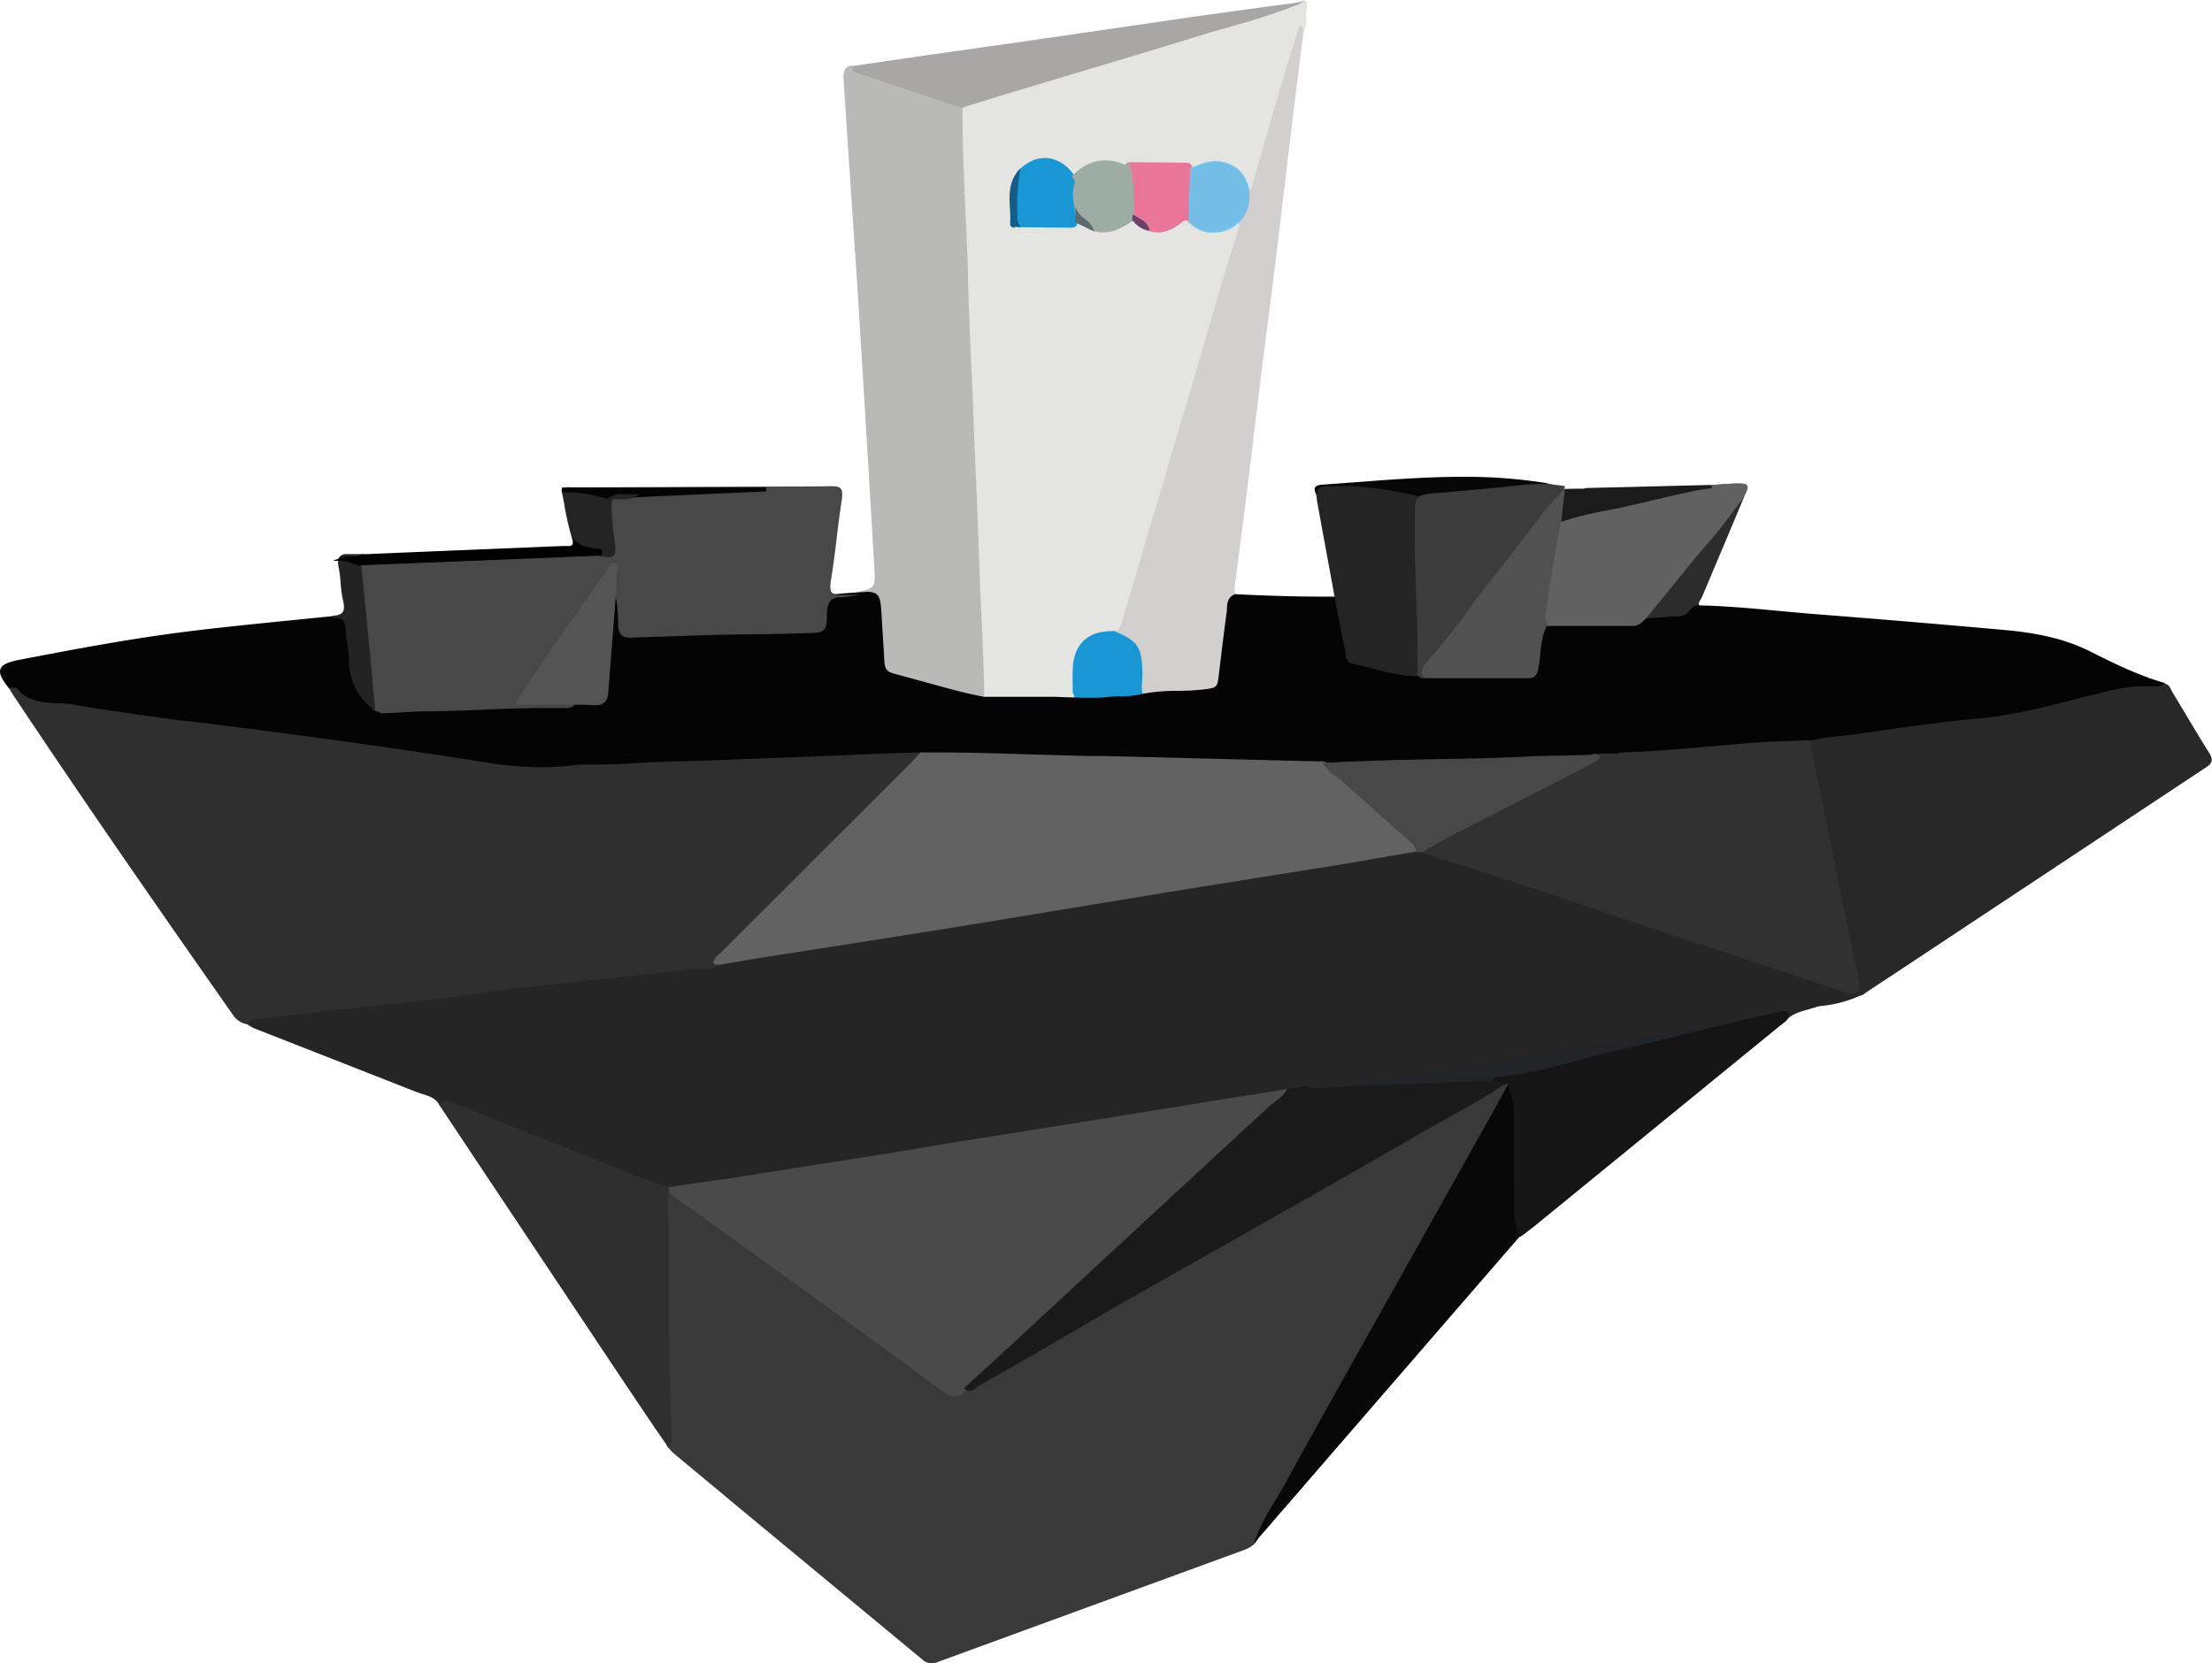 <svg xmlns="http://www.w3.org/2000/svg" width="926.7" height="697" viewBox="0 0 926.7 697"><defs><style>.cls-1{fill:#e4e4e1;}.cls-2{fill:#b9b9b7;}.cls-3{fill:#d1d0ce;}.cls-4{fill:#a8a7a6;}.cls-5{fill:#212428;}.cls-6{fill:#1897d4;}.cls-7{fill:#3f444a;}.cls-8{fill:#e97598;}.cls-9{fill:#9dada4;}.cls-10{fill:#71c5f0;}.cls-11{fill:#74bde7;}.cls-12{fill:#155c89;}.cls-13{fill:#5b6a6d;}.cls-14{fill:#68406a;}.cls-15{fill:#2c2c2c;}.cls-16{fill:#1b1b1b;}.cls-17{fill:#070707;}.cls-18{fill:#252525;}.cls-19{fill:#393939;}.cls-20{fill:#040404;}.cls-21{fill:#2f2f2f;}.cls-22{fill:#282828;}.cls-23{fill:#484848;}.cls-24{fill:#151515;}.cls-25{fill:#080808;}.cls-26{fill:#616161;}.cls-27{fill:#242424;}.cls-28{fill:#3c3c3c;}.cls-29{fill:#232323;}.cls-30{fill:#626262;}.cls-31{fill:#4a4a4a;}.cls-32{fill:#313131;}.cls-33{fill:#1a1a1a;}.cls-34{fill:#515151;}.cls-35{fill:#545454;}</style></defs><title>Join_1</title><g id="Layer_2" data-name="Layer 2"><g id="Layer_1-2" data-name="Layer 1"><path class="cls-1" d="M421.3,294.5c-3.5,0-6.7-.1-9.6-.3h-.3c-1.8-1.9-1.8-4.1-1.8-6.3V287c0-13.7-.7-27.7-1.3-41.2-.3-7.7-.7-15.7-1-23.6-.5-16.2-1.2-32.8-1.9-48.7q-.5-12.2-1-24.5t-1-25.5c-.7-16.8-1.4-34.2-2-51.2-.1-2.3-.2-4.6-.3-6.8-.4-6.4-.7-13,0-19.6h0c1-3,3.7-3.8,6.1-4.5l49.7-15c24.3-7.4,49.4-15,74.1-22.2,1.7-.5,3.5-.8,5.2-1.2a46.1,46.1,0,0,0,6.4-1.6h.1A8.9,8.9,0,0,1,546,0a1.5,1.5,0,0,1,1.2.5c.5.7.5,1.9.1,3.8a10.3,10.3,0,0,0-.1,3.2c.1,1.8.3,3.7-1.1,5.5a167.8,167.8,0,0,0-4.9,16.1c-1,3.6-2,7.3-3.1,10.9-4.1,12.8-7.9,26-11.2,37.3l-.2.9c-.3,1.3-.6,3.1-2.4,3.1a4.4,4.4,0,0,1-2.2-.8H522c-2.4-5.1-5-9.5-10.9-10.2h-1.8a17.7,17.7,0,0,0-5.2.8l-1,.3a10.2,10.2,0,0,1-3.3.7,5,5,0,0,1-1.8-.3,15.3,15.3,0,0,0-6.1-1h-5.4l-5.4-.3-5.3-.3h-2.5l-1.3.3h-.5a25,25,0,0,0-7-1,23,23,0,0,0-14.2,5.2H450a4.3,4.3,0,0,1-3-1.6l-.3-.2c-3.2-3-6.3-4.5-9.2-4.5s-6.6,1.8-9.9,5.5-2.3,8.5-2,13.1c.1,1.5.2,3.2.2,4.7s.4.8,1.8.8h12.1a42.9,42.9,0,0,0,10-1l1.6-.3a8.5,8.5,0,0,1,4.2,1.5,11.6,11.6,0,0,0,2.5,1.2,13.2,13.2,0,0,0,4.3.8,13.9,13.9,0,0,0,6.7-1.9l1.1-.6a10.4,10.4,0,0,1,4-1.7h.2a11.1,11.1,0,0,1,3.6,1.8,9.8,9.8,0,0,0,3.4,1.7,12.5,12.5,0,0,0,3.4.5,14.3,14.3,0,0,0,7.8-2.6,8,8,0,0,1,4.2-1.7,4.5,4.5,0,0,1,2.7.9,12.7,12.7,0,0,0,8.4,3.4,15.4,15.4,0,0,0,7.4-2.1h.2a6.2,6.2,0,0,1,3-1h1.1c2.6,2,1.8,4.4,1.1,6.4l-.3.9-4.9,16.5c-3.2,10.6-6.4,21.5-9.6,32.2-4.8,16.5-9.8,33.2-14.7,49.4-6.3,20.9-12.8,42.5-18.9,63.9-.7,2.6-1.9,5-5.3,5.3-10.7.6-15,5-15.3,15.8,0,.6,0,1.2,0,1.8s.2,4.2-1.2,6.1a6.9,6.9,0,0,0,0,.9c0,1.1,0,2.9-2.5,2.9h-4.1l-11.2.2Z"/><path class="cls-1" d="M449.9,290.1c-.3,1.5.5,3.5-2.2,3.5-12-.3-23.9,1-35.9.1-1.8-1.9-1.6-4.3-1.6-6.6-.1-21.6-1.6-43.2-2.2-64.8-.8-24.4-1.9-48.8-2.9-73.2s-2.1-51.1-3-76.7c-.3-8.8-1.3-17.6-.3-26.4.9-2.8,3.3-3.5,5.7-4.2,41.3-12.3,82.4-25.2,123.8-37.2,3.8-1.1,7.8-1.4,11.6-2.7s5.4-2.8,4.1,2.5c-.7,2.8,1,5.9-1.1,8.5-3.4,8.8-5.2,18.1-8.1,27.1-3.9,12.4-7.6,24.9-11.2,37.3-.5,1.7-.4,5.1-4,2.9-2.4-5-4.9-9.7-11.3-10.5a17.2,17.2,0,0,0-7.3.8c-1.9.6-3.7,1.5-5.7.8s-6.8-1.1-10.3-.9-9.5-.8-14.3-.5a3.9,3.9,0,0,1-1.9.3c-7.9-2.3-15.1-.8-21.6,4.2-1.3,0-2-.9-2.9-1.7-6.9-6.5-13.4-6.1-19.9,1.1-3.7,5.7-1.8,12.1-1.9,18.2,0,1.2,1.3,1.3,2.3,1.4,7.4-.2,14.9.9,22.2-.8,3.2-1.1,5.3,1.6,8,2.3a13.6,13.6,0,0,0,11.5-1.1c1.6-.9,3.1-2,4.9-2.2s4.4,3,7,3.6c4.2,1.2,8.1.2,11.7-2.2,2-1.3,4-2.4,6.3-.7,5.1,4.4,10.6,4.5,16.3,1.3,1.1-.6,2.3-1.3,3.7-1,2.7,2,1.3,4.5.6,6.8-4.8,16.2-9.7,32.5-14.5,48.7-11.1,37.8-22.7,75.4-33.6,113.3-.7,2.6-1.8,4.7-4.8,4.9-11,.6-15.5,5.3-15.8,16.3C451,284.9,451.7,287.7,449.9,290.1Z"/><path class="cls-2" d="M411.7,294.1c-8.9-1.8-17.7-4.3-26.3-6.6l-14.1-3.8c-2.7-.7-2.8-2.5-2.9-4.4s-.4-6-.6-8.8c-.4-5.4-.8-11-.9-16.6-.1-3.6-.9-4.9-3.3-4.9l-1.8.2h-3.1l-3.3-.2,3.3-.8c8.1-1.9,8.1-1.9,7.6-10.3-1.3-22.4-2.7-45.2-4-67.2l-1.3-21.2c-.9-14-1.7-28.5-2.7-42.7s-1.7-25.8-2.6-38.7q-1.1-16.6-2.2-33.3v-.7c-.2-2.1-.3-4.2.9-5.5a3.9,3.9,0,0,1,3-1.1H359c3.3,2.4,7.3,3.6,11.2,4.7l2.3.7c5.2,1.5,10.3,3.4,15.3,5.2l11.9,4.1a5.4,5.4,0,0,1,3.5,2.4h.1c-.2,14.2.5,28.6,1.1,42.5.4,9.1.9,18.5,1.1,27.7.2,11,.7,22.2,1.2,33,.2,5.4.5,10.8.7,16.2q.5,13.8,1.1,27.6c.7,16.1,1.4,32.7,1.9,49,.2,6,.5,12.2.8,18.1.5,11.3,1.1,23.1,1.1,34.6v.6Z"/><path class="cls-2" d="M402.7,44.8c-.4,23.4,1.7,46.8,2.2,70.2.3,16.4,1.3,32.8,1.9,49.3,1,25.5,2.2,51.1,3,76.6.6,17.6,1.9,35.1,1.9,52.8-13.6-2.8-26.9-7-40.4-10.4-2.4-.6-2.4-2.2-2.6-4.1-.5-8.4-1.4-16.9-1.5-25.3-.1-4.3-1.3-6.1-5.7-5.2a12.2,12.2,0,0,1-3-.1c8.3-2,8.5-2,8-10.8q-2.4-41.8-5-83.5c-1-15.9-1.9-31.8-3-47.7-1.6-24-3.2-48-4.8-72-.2-3.5-1-7.5,4.9-6.6,4.1,3,8.9,4,13.6,5.4,9.2,2.8,18.1,6.4,27.2,9.3A4.9,4.9,0,0,1,402.7,44.8Z"/><path class="cls-3" d="M478.5,292.9c-2.3-.7-2.4-2.7-2.6-4.3v-.2a40.2,40.2,0,0,1-.1-6.1c.4-6.3-.3-12.5-8.1-15.1a2.5,2.5,0,0,1-1.7-2.4v-.6h1c1.8,0,2.3-1.3,2.9-3.3l8.2-27.7,19.2-64.7c3-10.2,6-20.6,9-30.7l7.2-24.6c1.6-5.4,3.3-10.8,5-16h0l.2-.6c.5-1.5.8-2.5-.2-3.5l-.2-.2.2-.9a106.1,106.1,0,0,1,3.9-12.5l.2-.5.7.3.6.2s.2,0,.3-.5l1.1-3.9c3.5-12.3,7.2-25,10.9-37.5,1.9-6.5,4-13.2,5.9-19.6l1.8-5.9a1.7,1.7,0,0,1,.5-.7l.2-.2.5-.5,1.1,1.9-1.8,14.3q-2.1,16.6-4.1,33.2-1.4,11.2-2.7,22.5c-1.1,9.6-2.3,19.6-3.5,29.3-1,7.8-2,15.8-3,23.5s-1.8,14.2-2.7,21.3-1.9,15.3-2.8,23-1.6,13.6-2.5,20.4c-1.8,14.7-3.8,30-5.8,45.3a4.9,4.9,0,0,0,.7,3.9l.2.3-.3.3c-1.6,1.9-1.7,4.1-1.8,6.5s-.1,1.8-.2,2.6c-1.2,8.3-2.3,17.2-3.3,27.2-.3,3.1-1.3,5-5.2,5.1-6.9.2-13.9.6-20.7,1.1l-8.2.5h-.2Z"/><path class="cls-3" d="M522.9,79.7c.8.3,1.5.7,1.9-.6,4-13.8,7.9-27.6,12-41.3,2.5-8.5,5.2-17,7.8-25.5.1-.3.4-.5.6-.7l.7,1.1c-1.9,15.8-3.9,31.5-5.8,47.3s-4.1,34.5-6.2,51.8c-1.8,14.9-3.9,29.9-5.7,44.8s-3.5,28.9-5.2,43.4-3.8,30.2-5.8,45.3a5.4,5.4,0,0,0,.8,4.3c-2.3,2.8-1.7,6.2-2.1,9.4-1.3,9.1-2.3,18.1-3.3,27.2-.3,3.1-1.2,4.5-4.7,4.6-9.6.3-19.3,1-28.9,1.6-2-.6-2.1-2.4-2.2-4a39.6,39.6,0,0,1-.1-6c.4-7-.8-13-8.5-15.6a2,2,0,0,1-1.3-1.9c2.7.3,3.3-1.7,3.9-3.7q13.7-46.2,27.4-92.4c5.4-18.4,10.7-36.9,16.1-55.3,1.6-5.4,3.3-10.8,5-16.1.5-1.6,1.3-3.1-.1-4.6A110.5,110.5,0,0,1,522.9,79.7Z"/><path class="cls-4" d="M392.2,41.7,359.1,30.6c-1-.3-1.7-.7-1.9-1.3s.5-1.3,1.1-1.8h.1L382.3,24l54.8-7.8,29.4-4.3,37.2-5.4,26.9-3.7,12.1-1.6,3.9-.5-3.6,1.5a252.6,252.6,0,0,1-25.5,8.4L506,13.9c-18.9,5.9-38.1,11.6-56.8,17.2l-26,7.8-14,4.3-6.4,2h-.2Z"/><path class="cls-4" d="M402.7,44.8c-14.5-4.9-28.9-9.9-43.4-14.6-2-.7-1.9-1.1-.6-2.3l78.4-11.2L503.7,7l39-5.3c-12,4.9-24.5,7.9-36.8,11.7-27.5,8.6-55.2,16.7-82.8,25Z"/><path class="cls-5" d="M550.9,458.7a3.4,3.4,0,0,1-3.6-2.8v-.5l13.1-2.2,29.4-4.9,50.8-8.4,22-3.6,30.2-5,63-10.6a26.3,26.3,0,0,1,4.6-.3h4.2l-2.1.9a40.2,40.2,0,0,1-5,1.7c-3.5,1-6.7,1.9-9.3,4.6l-1.1,1.2.3-1.6v-.4a2.6,2.6,0,0,0,.1-.9h-.3l-1.1.2-25.8,6.3-14.6,3.5-69.3,17.1a10.8,10.8,0,0,1-2.7.3h-3.6a7.4,7.4,0,0,0-4.2,1,5.7,5.7,0,0,1-4.4,1.6h-4.1c-4.6,0-9.2.3-13.7.6l-9.5.6-11.4.4c-9.6.3-19.5.6-29.3,1.2h-2.7Z"/><path class="cls-5" d="M747.8,427.2c.2-1.4.7-2.4-1.8-1.8-13.4,3.4-27,6.6-40.4,9.9l-69.3,17.1c-3.5.9-7.3-.9-10.6,1.3a5.5,5.5,0,0,1-4.6,1.5c-9-.4-17.9.8-26.9,1.1-13.6.5-27.2.8-40.8,1.6-2.1.1-4.8,1.1-5.7-2.2l42-7,50.8-8.4,52.3-8.6,63-10.6a32.9,32.9,0,0,1,6.4-.3C757.5,422.9,751.8,423.1,747.8,427.2Z"/><path class="cls-6" d="M453.2,295c-2.3,0-2.8-1.7-3.1-3a5.1,5.1,0,0,0-.6-1.6h-.1v-.2c0-1,0-2,0-2.9s-.1-4.3,0-6.5c.3-10.6,6-16.3,16.3-16.3h1.1c9.9,4,11.7,6.7,11.8,17.8,0,1-.1,1.9-.1,2.9-.2,2.5-.3,4.9.7,7.1l.2.5h-.6c-5.8,1.5-11.9,1.7-17.7,1.8l-7.6.3Z"/><path class="cls-6" d="M466.6,264.9c9.9,4,11.4,6.4,11.5,17.3,0,3.4-.9,6.9.7,10.2-8.3,2.2-16.8,1.5-25.1,2.1-3.3.2-2.5-2.9-3.7-4.4,0-3.1-.1-6.3,0-9.4C450.2,270,456,264.5,466.6,264.9Z"/><path class="cls-7" d="M675.4,212.3h-5.7l-5.1-.3,1.9-.8a13.6,13.6,0,0,1,5.8-1.1h7.4l2.1-.2-1.8,1.1A8.6,8.6,0,0,1,675.4,212.3Z"/><path class="cls-7" d="M669.6,211.8h-3c4.2-1.9,8.7-.5,13-.9C676.5,212.7,673,211.3,669.6,211.8Z"/><path class="cls-6" d="M426.7,95.2h-.1a3.7,3.7,0,0,1-2.3-3.6c0-1.5,0-3-.1-4.4-.1-5-.3-10.3,2-15.2h.1c3.2-3.7,7.3-5.8,11.5-5.8s9.2,2.6,12.1,7.2a3.8,3.8,0,0,1,2.2,4.6,21.3,21.3,0,0,0,.1,7.2c.1,1.2.3,2.3.4,3.5a7.2,7.2,0,0,1-1.2,4.2,2.5,2.5,0,0,1-.6,1.8,3.3,3.3,0,0,1-2.5.7Z"/><path class="cls-6" d="M426.7,72.2c6.9-8,17.4-7.3,22.9,1.5a3.3,3.3,0,0,1,2,4.1c-.8,3.7.3,7.3.4,10.9a6.5,6.5,0,0,1-1.2,4.1c.1,2.2-1.5,2.2-3,2.2l-21.1-.2a3.2,3.2,0,0,1-2-3.1C424.9,85.1,423.8,78.5,426.7,72.2Z"/><path class="cls-8" d="M485.1,97.4a12.4,12.4,0,0,1-4.6-.9h-.2a13.6,13.6,0,0,0-2.9-2.3,10.5,10.5,0,0,1-4.1-4h0v-1c-.8-6.7-1.6-13.5-1.1-20.4V68h6.6l18.5.2c1.6,0,2.1,1.5,2.4,2.3,1.9,8.3,1.7,15.7-.7,22.6l-.3.8-.6-.7c-.5-.6-.9-.9-1.3-.9a3.1,3.1,0,0,0-1.7.9l-.8.6C490.9,96.3,488,97.4,485.1,97.4Z"/><path class="cls-8" d="M472.6,68.5l24.6.2c1.2,0,1.6,1,1.9,2,1.8,7.5,7.1,7.7,4.6,15.1-1.8-2.2-8.3,6.9-9.7,7.9-4.1,2.8-8.4,4.4-13.3,2.4-2-2.4-5.4-3.2-6.9-6.3C473,82.7,472.1,75.6,472.6,68.5Z"/><path class="cls-9" d="M462.2,97.4a14,14,0,0,1-4.8-.9h-.2a13.9,13.9,0,0,0-2.5-2.1c-1.9-1.3-3.9-2.7-4.2-5.6l-.2-1.2c-.7-3.5-1.4-7.1-.1-10.7.3-1-.2-1.8-.9-2.7l-.3-.3.3-.3c4.2-4.3,8.8-6.4,13.7-6.4a20.8,20.8,0,0,1,8.1,1.8l.7-.4.6-.4.5-.2.2.5c1.7,5.4,1.9,10.9,2,16.3,0,1.9.1,3.9.2,5.8a1.2,1.2,0,0,1-.4,1.7C470.9,95,466.9,97.4,462.2,97.4Z"/><path class="cls-9" d="M472.6,68.5c2.4,7.2,1.7,14.8,2.2,22.2a.7.7,0,0,1-.2,1.1c-5.2,3.5-10.4,6.7-17,4.2-2.2-2.5-6.2-3.4-6.7-7.4s-1.8-7.8-.3-11.7c.4-1.2-.2-2.2-.9-3.2,6.1-6.2,13.1-8,21.2-4.5C471.3,69.4,472,68.8,472.6,68.5Z"/><path class="cls-10" d="M507.7,97.5c-3.3,0-6.3-1.3-9.6-4.2l-.2-.2.7-22.9h.4l2.9-1a21.6,21.6,0,0,1,7.3-1.7l2.4.2c6.6,1.3,10.4,5.1,11.8,11.8.2,4.2,0,9.4-4.1,13.5S511,97.5,507.7,97.5Z"/><path class="cls-11" d="M498.4,93l.7-22.3c4-1.2,7.7-3.3,12.4-2.4,6.6,1.3,10.1,5.1,11.4,11.4s-.4,9.4-4,13C510.3,98.4,504.7,98.5,498.4,93Z"/><path class="cls-12" d="M425,95.4a1.8,1.8,0,0,1-1.4-.5,1.7,1.7,0,0,1-.4-1.3,49.8,49.8,0,0,0-.1-6.2c-.3-5.2-.6-10.7,3.2-15.5l1.2-1.5-.3,1.8a93.8,93.8,0,0,0-1,17.2V90c0,1.6.1,3.1,1,4.4l.5.7H425Z"/><path class="cls-12" d="M426.7,72.2a93.8,93.8,0,0,0-1.1,17.3c.1,1.8,0,3.7,1.2,5.2-1.2.1-3.2.7-3.1-1.1C424.2,86.4,421.5,78.7,426.7,72.2Z"/><path class="cls-13" d="M457.4,96.5l.2-.4-.3.4-6.9-3.4.3-6.4.6,1.7a10.6,10.6,0,0,0,3.1,3.3,10.4,10.4,0,0,1,3.6,4.1l.5,1.2Z"/><path class="cls-13" d="M450.9,88.7c1.6,3.1,5.4,4.1,6.7,7.4l-6.7-3.3Z"/><path class="cls-14" d="M480.6,96.5c-2.8-.6-4.7-2.4-6.3-4.3V92l.3-2.2.7.5,1.7,1c1.8,1,3.7,2.1,4.4,4.6l.2.8Z"/><path class="cls-14" d="M474.6,91.8l.2-1.1c2.2,1.5,5,2.3,5.9,5.3C478.1,95.5,476.3,93.7,474.6,91.8Z"/><path class="cls-15" d="M686.5,262.3l-1.9-.2-.8-.2.6-.7,5.2-5.9c3.8-4.3,7.6-8.7,11.4-13.2l9.3-11.3c4-5,8.2-10.1,12.4-15.1a12.7,12.7,0,0,0,1.6-2.7c1.1-2.2,2.3-4.6,5.6-4.8h.8l-4.1,9.8L713,250.3l-.6,1c-.7,1.2-1.1,1.9,0,2.8l.3.3-.2.3c-2.8,5.8-7.6,6.6-12.3,6.6H695a22.1,22.1,0,0,0-4.2.5A22.8,22.8,0,0,1,686.5,262.3Z"/><path class="cls-15" d="M684.6,261.6c5.5-6.4,11.1-12.7,16.5-19.1,7.3-8.8,14.3-17.7,21.7-26.4,2.2-2.5,2.4-7,6.9-7.3q-8.6,20.6-17.2,41.3c-.6,1.4-2.2,2.7-.5,4.4-3.7,7.6-10.6,6.3-17.1,6.2C691.5,260.7,688.2,262.3,684.6,261.6Z"/><path class="cls-16" d="M653.7,220.6a1.8,1.8,0,0,1-1.3-.5,3.5,3.5,0,0,1-.6-2.5c0-.2,0-.3,0-.5a24.2,24.2,0,0,1,2.6-11.5v-.2h5.8a8.5,8.5,0,0,0,4.2-.9h.1l52.9-1.3,8.4.4.2,1.3-71.3,15.7Z"/><path class="cls-16" d="M652.7,205.7c3.3-.3-3-1,12-.9l52.8-1.3,7.9.4v.4l-70.8,15.6c-2.8.8-2.4-1.4-2.4-2.9C652.3,213.1,650.9,209.3,652.7,205.7Z"/><path class="cls-17" d="M593.7,209.3l-8.4-1.1c-6.8-.9-13.9-1.8-20.9-2.5l-2.6-.3a26.9,26.9,0,0,0-4.1-.4,7.7,7.7,0,0,0-5.6,2.1l-.5.5-.3-.6c-.6-1.3-.7-2.2-.3-2.8s1.3-1,2.9-1.1l15-1.1c14.4-1.1,29.2-2.2,43.8-2.2a215.1,215.1,0,0,1,34.9,2.6l5,1.4-4.8-.5c-3.6,2.3-7.6,2.3-11.4,2.4a41.9,41.9,0,0,0-5.2.3c-8.9,1.2-17.9,1.9-26.7,2.5l-10.9.9h-.1Z"/><path class="cls-17" d="M647.7,202.8c-5.1,3.3-10.9,1.8-16.4,2.6-12.4,1.7-25,2.3-37.5,3.4-9.8-1.2-19.5-2.6-29.3-3.5-4.2-.4-8.8-2.2-12.6,1.5-1-2.3-.4-3.1,2.2-3.2C585.2,201.4,616.4,197.7,647.7,202.8Z"/><path class="cls-18" d="M282.5,499.7H280c-5.7-1-11-3.2-16.1-5.3l-3.4-1.4-34.7-13.8-35.8-14.2a30.4,30.4,0,0,0-4.3-1.3l-1.3-.3h-.2v-.2c-1.6-3-4.4-3.9-7.4-4.8l-2.6-.9-45.8-18-21.7-8.5a13.4,13.4,0,0,1-2.1-1.1l-.9-.6-.3-.2v-.3c.6-3.9,3.6-4.1,6-4.3h1.4c7-1.1,14.2-1.9,21.2-2.6l6.1-.7,80-9.3,1.8-.2,29.3-3.4,44.1-5.1h4.4a10,10,0,0,0,3.8-.6c11.8-2.5,23.8-4.3,35.4-6.1l14.3-2.2,147.8-23.8,13.8-2.2,28.4-4.6,52-8.3h2.7c11.7,3.4,23.3,7.3,34.6,11l14.4,4.8c18.3,5.9,36.8,12.1,54.7,18.1s38.5,12.9,57.7,19.1h.3a143,143,0,0,1,14.7,5.4h.2a5.4,5.4,0,0,0,2.7,1.2,5.8,5.8,0,0,1,3.4,1.8l.4.5-.6.3a51.3,51.3,0,0,1-15.9,4c-16.8,3.9-34.2,6.7-51,9.4l-19.7,3.2c-26.5,4.5-53.5,8.9-79.5,13.2L562,455.3l-5.3.8c-2.8.4-5.7.8-8.5,1.4a49.6,49.6,0,0,0-5.5.7l-3,.5c-40.9,6.8-82.6,13.4-122.9,19.7l-73.9,11.8L325.1,493l-38.4,6.2A24.8,24.8,0,0,1,282.5,499.7Z"/><path class="cls-18" d="M778,416.9a50.5,50.5,0,0,1-15.7,3.9c-23.4,5.4-47.1,8.6-70.7,12.6-43.2,7.3-86.4,14.2-129.7,21.4-4.6.8-9.2,1.3-13.8,2.2-2.9.2-5.7.8-8.5,1.2-65.5,10.8-131.2,21-196.8,31.5-18.7,3-37.5,5.9-56.2,9.1a22.5,22.5,0,0,1-5,.4h-1.6c-6.8-1.2-13-4.1-19.3-6.6-23.5-9.4-47-18.5-70.5-28a43.7,43.7,0,0,0-5.8-1.6c-2.2-4.1-6.6-4.5-10.3-5.9-22.5-9-45-17.7-67.5-26.5a24.5,24.5,0,0,1-3-1.7c.6-4.3,4.3-3.7,7-4.1,9-1.4,18.1-2.3,27.2-3.3l81.8-9.5,73.3-8.5c2.8-.3,5.7.4,8.4-.7,16.4-3.4,33.1-5.6,49.7-8.3l161.6-26,80.3-12.9h2.5c16.5,4.8,32.6,10.5,48.9,15.8,37.5,12.2,74.9,25,112.4,37.2a145.1,145.1,0,0,1,15,5.5C773.6,415.6,776.5,414.9,778,416.9Z"/><path class="cls-19" d="M390.3,697a5.7,5.7,0,0,1-3.8-1.5l-72.8-60.3L282.2,609a15,15,0,0,1-1.9-2l-.8-.9h-.1v-.2c-.8-6.9-.9-13.8-1-20.6-.1-3.7-.1-7.5-.3-11.2-.5-11.9-.5-24-.5-35.6,0-8.6,0-17.4-.2-26.2,0-1.1-.2-2.3-.3-3.5-.4-3.8-.9-7.7,2.1-11.2l.2-.2h1.6c14.2,10.7,28.8,21.2,43,31.4L348,546.2l16.5,12c9.8,7.1,20,14.4,29.8,21.8,2.2,1.7,4,2.4,5.6,2.4a7.2,7.2,0,0,0,4.3-1.6h.2c3-.5,5.6-2.1,8.1-3.7l2.4-1.5c20.1-11.7,40.7-23.4,60.6-34.7l44.2-25.2,40.9-23.3c16.9-9.6,34.4-19.4,51.5-29.4l2.3-1.4c5.2-3,10.5-6.2,16-8.7h.4a2.4,2.4,0,0,1,2.1.8,3.1,3.1,0,0,1-.1,2.8c-10.2,19.2-21,38.3-31.5,56.9-5.5,9.8-11.2,19.9-16.8,29.9l-16.9,30.2c-9.8,17.5-19.9,35.6-29.7,53.5-2.4,4.4-5.1,8.6-7.7,12.7l-3.2,5.1c-1.3,2.8-3.8,4-6.3,4.9L393.3,696.3A8.6,8.6,0,0,1,390.3,697Z"/><path class="cls-19" d="M279.7,497.8h1c22.1,16.6,44.6,32.5,66.9,48.8,15.4,11.3,31.1,22.3,46.4,33.8,3.7,2.8,6.8,3.5,10.5.8,4.1-.7,7.2-3.3,10.7-5.3,34.8-20.3,70-39.9,104.8-60,30.7-17.7,61.7-34.8,92.3-52.6,6-3.5,12-7.1,18.4-10.1,2.4-.1,2.5,1.2,1.8,2.9-15.6,29.2-32.2,57.8-48.2,86.8s-31.3,55.6-46.6,83.7c-3.3,6.1-7.3,11.9-10.9,17.8-1.2,2.6-3.5,3.8-6.1,4.7L393.1,695.8c-2.4.9-4.1,1-6.3-.8q-52.1-43.3-104.3-86.4a27.4,27.4,0,0,1-2.7-2.9c-1.2-10.6-.8-21.2-1.2-31.8-.9-20.6-.2-41.2-.6-61.8C277.9,507.4,276,502.2,279.7,497.8Z"/><path class="cls-20" d="M458.1,292.6a44.9,44.9,0,0,0,4.9-.4,45.5,45.5,0,0,1,5.1-.4h.7a36.1,36.1,0,0,0,9.6-1,75.9,75.9,0,0,1,14.8-1.3,100,100,0,0,0,11.1-.6c5.5-.7,5.7-.8,6.3-6,1.2-9.8,2.2-18.4,3.3-26.3.1-.5.1-1,.1-1.5.1-2.3.3-4.9,3.4-6.1h.2c12.7.6,24.1,1,34.6,1h7.5c2,1.2,2.3,3.3,2.6,5.1v.4c.4,2.4.9,4.9,1.4,7.2s1.2,5.6,1.6,8.4,2.2,5.1,5.6,5.8l5.8,1.3a130.7,130.7,0,0,0,16.5,3,11.2,11.2,0,0,0,3.2.5h39.7c4,0,5.7-1.5,6.1-5.4.2-2,.5-3.9.9-5.8s.4-2.4.6-3.6.7-5.2,3.7-6.7h.1a61.9,61.9,0,0,1,10.7-.8h25.8c3,0,6.1-.3,9.1-.5s6.1-.6,9.2-.6h1.2a5.1,5.1,0,0,0,3.9-2.1l.4-.4c.8-1,1.8-2.1,3.4-2.1h.7c10.7.2,21.7,1.2,32.2,2.2l14.5,1.3c29.5,2.3,55.7,4.5,80.1,6.7,11.5,1,24.8,2.9,37.2,9.2,9.5,4.8,19.7,9.8,30.6,13h.4v.4c-.5,2.7-2.7,2.7-3.7,2.7h-2c-11.5,0-22.2,2.8-31.3,5.5-17.9,5.4-36.5,7.6-54.6,9.8l-6.8.8c-19.8,2.4-36.1,4.6-51.4,6.7-11.2.7-22.6,1.6-33.6,2.4l-27.4,2-4.9.4c-3,.3-6,.6-9.1.6h-9.3a23.1,23.1,0,0,0-6.7.8c-8.7.9-17.4,1-25.9,1.1h-3.6c-7.4.1-15,.4-22.3.7-9.3.4-19,.7-28.5.7h-6.6c-3.4,0-6.9.3-10.3.5s-6.9.5-10.4.5h-4.1l-24-.5c-12.7-.2-25.9-.4-38.8-1.2H479.7c-9.4,0-19-.3-28.2-.7s-18.2-.7-27.4-.7c-5.9,0-11.9-.2-17.8-.4s-12.2-.4-18.3-.4h-1.8c-15,.1-29.9.9-43.9,1.7-6.1.4-12.4.5-18.4.7l-10,.3L274.5,322l-15,.6-22.4.9-9.6.2a187.6,187.6,0,0,1-35.2-3.3c-17.5-3.3-35.4-5.6-52.8-7.9L120.6,310l-40.9-5.6L28,297.4h-.8l-1.2-.2c-7.8-.6-15.8-1.2-21.6-8-3.3-4-5-6.8-4.2-8.9s4-3.1,8.9-4c20.8-4,41.1-7.8,61.3-10.6,15.9-2.2,32.2-3.8,47.9-5.4l20.9-2.1,3.3-.2c3.5,0,4,1.5,4.7,6.2.4,3.1.8,6.3,1.2,9.4s.7,5.9,1.1,8.8c.7,5.3,3.6,9.5,8.9,12.9a12.3,12.3,0,0,0,3.2.5h.5c6.3-.5,12.7-.6,18.9-.7s13.2-.3,19.8-.8c3.1-.2,6.4-.4,10.5-.4h22.6a17,17,0,0,0,5.5-.6,29.9,29.9,0,0,1,5.9-.5h1.2c5.3-.1,5.9-.7,6.2-5.8.8-11.9,1.8-23.9,3.1-35.7v-.7a6.3,6.3,0,0,1,1.5-4.2l.2-.2h.2c2.6.4,2.8,2.5,2.9,4v.7c.1,1.1.3,2.1.4,3.2a45,45,0,0,1,.5,5.3c.1,3.2,1.4,4.5,4.7,4.5h.5c10-.4,20.1-.5,29.9-.7,14.2-.2,28.8-.5,43.2-1.3,2.6-.2,3.7-1.1,3.9-3.2a10.7,10.7,0,0,1,.2-1.2v-.3c1.3-7.5,1.5-7.6,8.7-8.5l5.9-.4,4.7-.3c5.3,0,5.7,2.4,6.1,9.2.2,2.9.3,5.7.5,8.5s.5,7.6.7,11.3,1.4,4.6,4.1,5.3l13.2,3.6c7.9,2.2,16.1,4.5,24.4,6.1H442"/><path class="cls-20" d="M468.2,292.3a38,38,0,0,0,10.4-1c8.5-1.9,17.2-.8,25.8-1.9,5.5-.7,6.1-.8,6.8-6.4q1.6-13.1,3.3-26.3c.3-2.6-.2-5.9,3.2-7.2,14,.7,27.9,1.1,41.9.9,1.9,1.2,2.1,3.2,2.5,5.2.9,5.2,2.2,10.4,3,15.6.6,3.6,2.4,5.5,5.9,6.2,7.4,1.6,14.8,3.6,22.4,4.3a10.3,10.3,0,0,0,4.2.5c12.8,0,25.6-.1,38.5.1,4.3.1,6.5-1.5,6.9-5.8s1-6.2,1.4-9.4.8-5,3.4-6.3c8.2-1.4,16.5-.4,24.7-.6,3.8-.1,7.6-.1,11.4,0,6.6,0,13.2-1.3,19.8-1.1a5.6,5.6,0,0,0,4.3-2.3c1.1-1.2,2-2.7,4.1-2.3,15.7.3,31.2,2.3,46.8,3.5q40.1,3.1,80.1,6.7c12.8,1.1,25.3,3.2,37,9.2,9.9,5,20,9.9,30.7,13-.4,2.6-2.7,2.3-4.3,2.3-11.1-.1-21.8,2.4-32.3,5.5-20,6-40.7,8.1-61.3,10.6q-25.7,3.2-51.4,6.7c-20.3,1.2-40.6,3.1-61,4.5-5.5.4-10.9,1.2-16.4.9s-9.2-.7-13.7.6c-9.8,1-19.6,1-29.4,1.1-18.8.3-37.5,1.7-56.3,1.4-8.6-.1-17.2,1.5-25.9.9-20.9-.7-41.9-.5-62.8-1.8h-2.5c-21.8.6-43.5-1.2-65.3-1.2-12.6,0-25.2-.9-37.9-.8-14.6.1-29.3.8-43.9,1.7-9.5.6-19,.6-28.4.9l-39.4,1.5c-12.5.5-24.9.8-37.4,1.5a188.1,188.1,0,0,1-44.7-3.1c-23.7-4.5-47.8-7.1-71.7-10.3L28,296.9l-2-.3c-7.8-.6-15.6-1.3-21.3-7.8s-6.1-10.1,4.3-12.1c20.4-3.9,40.8-7.8,61.3-10.6,22.8-3.1,45.9-5.1,68.8-7.5,6.1-.5,6.6-.4,7.4,5.5s1.4,12.1,2.2,18.2,4.3,10.2,9.2,13.3a11.6,11.6,0,0,0,3.9.6c12.9-1,25.8-.5,38.7-1.5,10.4-.8,20.9.1,31.3-.3,2.5-.1,5,.2,7.4-.6a37.7,37.7,0,0,1,6.9-.5c5.5-.1,6.4-.8,6.7-6.2q1.1-17.9,3.1-35.7c.2-1.6.1-3.3,1.4-4.6,2.6.4,2.3,2.5,2.5,4.2s.9,5.6.9,8.4,2.2,5.1,5.7,5c24.4-.9,48.8-.6,73.1-2,2.5-.1,4.1-1,4.3-3.7a13.8,13.8,0,0,1,.2-1.5c1.3-7.3,1.3-7.3,8.3-8.1l5.9-.4c9.2-.8,9.8-.5,10.3,8.5.4,6.6.9,13.3,1.2,19.9.2,3.1,1.5,5,4.4,5.7,12.6,3.2,24.9,7.2,37.6,9.7,9.9-.1,19.8,0,29.8,0"/><path class="cls-21" d="M103.6,429.2a8.7,8.7,0,0,1-6-3.9c-30-42.8-61.8-88.5-92.7-135a5.6,5.6,0,0,1-.5-1l-.2-.4-.3-.6H5.4l1-.2a.8.8,0,0,1,.6.3c4.5,5.7,10.9,6,17,6.3a58.6,58.6,0,0,1,6.7.6c14.9,2.5,30.2,4.6,44.9,6.6L85.8,303l21.9,2.8,26.4,3.5,5.9.8c20.6,2.9,42,5.9,62.9,9.3a143.4,143.4,0,0,0,23.4,2.1,102.9,102.9,0,0,0,14.2-.9h.3l2-.2h6.5c6.3,0,12.6-.3,18.8-.7s9.5-.5,14.3-.6c12.2-.3,24.7-.8,36.7-1.3L341,317l16.8-.7c9.2-.4,18.6-.8,27.9-1h.5v.5c.1,2.6-1.5,4-3,5.3l-1.2,1L342,362.4,305.4,399l-1.1,1c-1.3,1.1-2.4,2-2.1,3.8v.4l-.3.2c-2.9,1.5-6,1.5-8.9,1.5a36.8,36.8,0,0,0-4.3.2c-13.1,1.7-26.5,3.1-39.4,4.5l-26.1,2.8c-7.7.9-15.5,1.9-23,3l-21.7,2.8-21.9,2.3-18.6,1.9-19.2,2.4L107,427.2c-1.3.2-2.3.5-2.8,1.7l-.2.4Z"/><path class="cls-21" d="M4.8,288.7c.6-.1,1.6-.5,1.8-.2,6.4,7.9,15.8,5.7,24,7.1,18.3,3.1,36.7,5.4,55,7.9,16.1,2.2,32.2,4,48.3,6.3,22.9,3.2,45.9,6.4,68.8,10.1,12.3,2,25.1,2.9,37.7,1.1a13.9,13.9,0,0,1,2.5-.2c13.2.6,26.2-.9,39.4-1.2,19.6-.4,39.2-1.4,58.8-2.1,14.9-.5,29.8-1.4,44.8-1.7.2,3-2.3,4.2-4,5.9L305,398.7c-1.4,1.4-3.7,2.5-3.3,5.2-4.1,2.1-8.8,1.1-13.1,1.7-21.8,2.8-43.7,4.8-65.5,7.3-14.9,1.7-29.8,4-44.7,5.8s-27,2.7-40.5,4.2c-10.3,1.2-20.6,2.7-31,3.9-1.4.2-2.6.6-3.2,2a8.3,8.3,0,0,1-5.6-3.7C66.8,380.3,35.6,335.5,5.4,290A9.9,9.9,0,0,1,4.8,288.7Z"/><path class="cls-22" d="M778.6,417.4h-3c-1.6,0-3.3-.2-4.3-2.3l-.3-.6h.7c1.8-.3,3-.8,3.5-1.6s.7-2.4.2-4.8c-6.8-33-12.7-62-18.3-88.8l-.4-1.5c-.6-2.2-1.2-4.6.5-7h.2a63.4,63.4,0,0,1,13.1-2.2l6-.7,6.3-.9c15.4-2.2,31.2-4.5,46.9-5.9,13.3-1.2,26.3-4.5,38.9-7.8,5.3-1.4,10.8-2.8,16.3-4a65.5,65.5,0,0,1,14.4-1.7H904a2.9,2.9,0,0,0,2.3-.9v-.2h.2c1.8,0,2.5,1.3,3,2.4l.4.8,5.6,9.3c3.2,5.4,6.5,10.9,9.9,16.3,1.9,3,1.6,4.5-1.4,6.4L860,364.1l-28.1,18.6c-16.3,10.8-33.1,22-49.7,32.9l-.7.5A5,5,0,0,1,778.6,417.4Z"/><path class="cls-22" d="M757.7,310.7c6.2-2,12.7-2,19-2.9,17.7-2.5,35.4-5.2,53.2-6.8s36.9-7.6,55.3-11.8a64.1,64.1,0,0,1,16.3-1.6c1.7.1,3.7.8,5.2-.8,2,0,2.2,1.8,3,3,5.2,8.5,10.1,17.2,15.5,25.6,1.8,2.8,1.5,4-1.3,5.8Q881,349.5,838.2,378q-28.1,18.7-56.3,37.2c-1.1.7-2.2,2-3.9,1.7s-5,.7-6.3-2.1c4.3-.6,5.1-2.6,4.2-7q-9.1-44.4-18.3-88.8C757.1,316.2,755.7,313.4,757.7,310.7Z"/><path class="cls-23" d="M159.1,298.3a3.8,3.8,0,0,1-2.9-1.1h-.1c-2.4-4-2.6-8.4-2.9-12.6-.1-1.4-.2-2.8-.3-4.1-1.6-14.9-2.8-26.4-3.9-37.3v-.4c-.2-2.2-.5-4.6,1.3-6.6h.2c5.3-1.8,10.8-2,16.1-2.1h2.2l14.2-.5c17.4-.6,35.4-1.2,53.1-2.3H252a2.9,2.9,0,0,0,2.2-.7c.6-.6.9-1.8.8-3.6a52.6,52.6,0,0,0-.6-5.6c-.5-3.8-1.1-7.8.1-11.8a3.4,3.4,0,0,1,1.4-1.5,15.6,15.6,0,0,1,5.4-.8H239.5a5.5,5.5,0,0,1-4-1.4l-.4-.3.3-.4a3.3,3.3,0,0,1,2.5-1h36.8l73.6-.4h.2c2,0,3.2.3,3.8,1.1s.7,2.2.4,4.3c-.8,5.2-1.5,10.5-2.1,15.7s-1.5,12.3-2.5,18.4c-.4,2.7-.3,4.3.4,5.1a3.1,3.1,0,0,0,2.5.9h9.2l-7.3,1H351c-4.4.7-4.5,4.3-4.6,8.2,0,.5,0,1,0,1.5-.2,3.8-1.5,5.1-5.5,5.2-8.5.4-17.1.5-25.4.6s-15.9.2-23.8.5l-12.4.4-14.4.5H264c-3.6,0-4.9-1.5-5-5.4s-.2-9.2-1.6-13.9c-1.6-1.7-1.4-3.6-1.2-5.6s.1-1,.1-1.5c-5.7,8.8-11.8,17.3-17.6,25.6s-12.6,17.8-18.7,27.2h16.2a5.1,5.1,0,0,1,4.1,1.5l.4.4-.4.3a4.5,4.5,0,0,1-3.1.9h-7.8c-9.1,0-18.3.3-27.2.7s-15.3.6-23,.7c-3.5,0-7.1.2-10.6.4l-7.3.4h-2.2Z"/><path class="cls-23" d="M352.8,248.9c-7.4,0-6.7,5.8-6.9,10.3s-1.4,4.6-5,4.8c-16.4.8-32.8.4-49.2,1.1-8.9.4-17.9.4-26.8.8-3.7.2-5.2-.7-5.4-4.9s-.3-9.5-1.7-14.1c-2.3-2.3-.7-5.3-1.1-8.4-12.1,18.8-25.5,35.9-37.6,54.9,5.5.3,10.1,0,14.7.2,2.1.1,4.4-.6,6.1,1.3-1.1.9-2.5.8-3.8.8-19-.4-37.9,1.1-56.9,1.3-6,.1-11.9.6-17.9.8-1.6.1-3.4.6-4.7-.8-3.1-5.1-2.5-11-3.1-16.5-1.4-12.4-2.7-24.8-3.9-37.3-.2-2.3-.6-4.7,1.1-6.7,5.9-2,12.1-2,18.2-2.2,22.4-.8,44.9-1.4,67.3-2.8,4.8-.3,9.7,0,14.5,0s4.9-1,4.8-4.8c-.2-5.8-2.3-11.5-.5-17.3a2.9,2.9,0,0,1,1.2-1.2c3.3-1.3,7-.2,10.4-1.5,16.9-.7,33.8-1.2,48.1-1.3-9.5-.3-21.6.4-33.7.8-13.8.4-27.6.1-41.4.1a5.1,5.1,0,0,1-3.7-1.3c1.2-1.3,2.8-.7,4.2-.7,36.1-.2,72.2-.2,108.3-.5,4.1,0,4.4,1.2,3.9,4.8-1.7,11.3-2.8,22.8-4.6,34.1C346.8,247.2,347.5,249.6,352.8,248.9Z"/><path class="cls-21" d="M273.4,597l-13.3-19.8-55.2-82.8-21.1-31.7.4-.3a5.3,5.3,0,0,1,2.9-.9,7.2,7.2,0,0,1,2.7.6l45,18,20.4,8.1,5.2,2.1a145.8,145.8,0,0,0,19.4,6.9h.4v.5a55.4,55.4,0,0,0-.2,12.1c.1,1.9.2,3.9.2,5.9q0,8.5,0,17c0,9.3,0,18.9.1,28.3.1,7.9.3,15.9.5,23.6.1,5.2.3,10.4.4,15.7,0,.4,0,.7.1,1.1s.3,3.1-1,4.5l-.4.5Z"/><path class="cls-21" d="M279.7,497.8c-1,6,0,12,0,18,0,15.1-.1,30.3.1,45.4.1,13.1.7,26.2.9,39.3,0,1.8.6,3.7-.8,5.3-6.5-9.6-13-19.2-19.4-28.8l-76-114a5.2,5.2,0,0,1,5.1-.2l65.5,26.1C263.2,492,271.2,495.6,279.7,497.8Z"/><path class="cls-24" d="M635.6,518.5c-2.4,0-2.6-2.1-2.7-3.5v-.6l-.4-2.9a77.7,77.7,0,0,1-.8-8.6c-.1-5-.1-10.1,0-15.1.1-9.1.3-18.5-.8-27.7a8.3,8.3,0,0,1,.2-2.4,7.5,7.5,0,0,0,.2-2.1v-.2h.1c.4-.8.4-1,.4-1.1h-.9a8.6,8.6,0,0,1-3,.7,3.9,3.9,0,0,1-2.2-.6h-.2v-.2a2.7,2.7,0,0,1,.4-2.2,3.5,3.5,0,0,1,2.7-.9h.6c10.6-.9,20.9-3.7,30.9-6.5,5.1-1.4,10.4-2.8,15.7-4,10.3-2.3,20.8-4.9,30.9-7.4,12.6-3.1,25.6-6.4,38.5-9.1l.7-.2a9.5,9.5,0,0,1,2-.3,1.5,1.5,0,0,1,1.4.6c.4.7.2,1.7-.7,3.3h0l-16.8,13.7-89.3,72.9-3.8,2.9-1.8,1.3h-.9Z"/><path class="cls-24" d="M631.7,455.7c.5-1,.9-2-.9-1.9s-3.2,1.3-4.9.2c-.5-2.8,1.8-2.4,3.2-2.5,16-1.4,31.1-7,46.6-10.5,23.2-5.2,46.1-11.7,69.3-16.5,2-.4,5.2-1.6,2.8,2.7L641.8,513.7c-1.8,1.5-3.7,2.8-5.5,4.2s-2.7-2-2.9-3.6c-.5-3.8-1.1-7.5-1.2-11.4-.3-14.3.9-28.6-.8-42.8C631.2,458.6,631.8,457.2,631.7,455.7Z"/><path class="cls-25" d="M526.3,644.2c2.1-5.7,5.2-10.9,8.3-16,1.4-2.3,2.9-4.8,4.2-7.2,8.7-16,17.8-32.1,26.5-47.7l10.1-18L626,465l3.6-6.6,2.1-3.9.4,1a33,33,0,0,1,2.1,12.2c0,4.3,0,8.7,0,13,0,7.7-.1,15.7.2,23.5,0,.8,0,1.5,0,2.3,0,3.8.1,7.8,2.2,11.2l.2.3-57.4,66.3-54.1,62.5Z"/><path class="cls-25" d="M631.7,455.7a33,33,0,0,1,2,12c.1,12.2-.2,24.3.2,36.5.2,4.6-.3,9.5,2.4,13.8L579,584l-52.3,60.4c3-8.3,8.2-15.4,12.4-23.1,12-22,24.4-43.8,36.6-65.6l50.6-90.3Z"/><path class="cls-26" d="M647.5,262.1c-2.9-1.3-2.4-4-2.2-5.6.6-3.9,1.2-7.8,1.7-11.6.9-6.3,1.8-12.8,3-19.2.4-2.4,1-5.4,4-7a138,138,0,0,1,19.3-4.8l6.9-1.4,12.5-2.9c8.1-1.9,16.4-4,24.8-5.1l-.5-.6-.5-.7h.9l2.7-.2,6.1-.4h2.3c1.9,0,3,.1,3.5.9s-.1,2.4-1.9,5.8h-.1c-2.2,2.5-4.2,5.3-6.2,8s-4.2,5.7-6.6,8.4c-5.5,6.2-10.8,12.7-15.9,19.1-3.7,4.5-7.5,9.3-11.3,13.8-1.4,1.6-2.9,3.3-5.4,3.7H647.5Z"/><path class="cls-26" d="M684.6,261.6H647.7c-2.4-1.1-2.2-3.1-1.9-5.1,1.6-10.3,2.8-20.6,4.7-30.9.5-2.6,1.1-5.2,3.7-6.7,8.5-3,17.4-4.2,26.1-6.1,14.2-3.1,28.2-7.3,42.7-8.7-1.8-.2-4,1.5-5.6-.8,2.9-.2,5.9-.6,8.8-.6,6.6-.2,6.6-.1,3.4,5.9S721.6,220,717,225.2c-9.4,10.7-18,22-27.2,32.9C688.3,259.8,686.9,261.2,684.6,261.6Z"/><path class="cls-27" d="M593.7,283.3c-6.5,0-12.8-1.6-18.9-3.2l-7.8-1.9c-3-.6-3.1-2.8-3.3-4.5a9.6,9.6,0,0,0-.2-1.4c-1.2-5.3-2.2-10.7-3.2-15.9l-1.1-5.9-1.4-7.6-6-32.7c-.1-.8-.2-1.6-.3-2.4v-1.1h0l.2-.5a3.1,3.1,0,0,1,2.8-2.3l6.7-.3c11.2,0,21.9,2,32,4a2.2,2.2,0,0,1,1.2.8l.2.2h.1a22.7,22.7,0,0,1,.3,7.1c0,.7-.1,1.3-.1,2-.3,9.6.1,19.4.5,28.8s.8,18.7.5,28c0,.5,0,1.1,0,1.6,0,2.3.1,4.7-1.8,6.8v.2Z"/><path class="cls-27" d="M593.7,282.8c-9.2,0-17.8-3.2-26.7-5-3.4-.7-2.6-3.6-3-5.5-1.7-7.2-2.9-14.5-4.3-21.8l-7.4-40.3c-.2-1.1-.3-2.3-.4-3.4s.8-2.4,2.6-2.5c13.1-1,25.8,1.2,38.5,3.8.5.1.8.6,1.1.9.8,3,.3,6,.2,8.9-.6,19,1.6,37.9,1,56.9C595.2,277.5,595.8,280.5,593.7,282.8Z"/><path class="cls-28" d="M655.7,203.7c-1,3-5.9,9.6-8.5,13-8,10.1-16.1,20.2-23.8,30.6s-16.1,21.4-24.7,31.8c-1.1,1.4-1.2,3.1-1.9,4.5s-2.2.2-3.1-.8c.8-22.6-1.6-45.2-.9-67.7.1-2.1-.3-4.4,1-6.3s6.3-2.1,9.5-2.3c10.6-.9,21.1-1.8,31.7-3a109.6,109.6,0,0,1,13.8-.7"/><path class="cls-29" d="M156.3,297.2c-6.7-5.2-10-12-10.1-20.9a48.8,48.8,0,0,0-.7-6.6,54.7,54.7,0,0,1-.7-6.1c-.1-3.3-1.5-4.6-4.7-4.6h-.7v-1h.4c1.8-.1,3-.6,3.7-1.4s.8-2.5.2-5a52.2,52.2,0,0,1-1-7.3,57.3,57.3,0,0,0-.8-6.5c-.5-2.2-.3-3.6.4-4.5a3.6,3.6,0,0,1,2.9-1.1h7.4l-.3.7a3,3,0,0,1-2.7,2.2l1.6,1.1h.1l1.1,11.2q1.3,12.7,2.5,25.4.8,8.2,1.5,16.4l.8,8.3Z"/><path class="cls-29" d="M150.7,236.8q1.8,18.2,3.6,36.4c.8,7.9,1.5,15.8,2.2,23.6-6.7-5.2-9.8-12-9.9-20.5-.1-4.3-1.2-8.5-1.4-12.8s-2.4-5.2-6-5c4.8-.1,5.8-2.5,4.8-7s-.9-9.3-1.8-13.8.1-5.3,4-4.9a50.2,50.2,0,0,0,5.5,0c-1.7,3.9-4.9.2-7.1,1.5s.1,1.1-.2.5S148.3,234.7,150.7,236.8Z"/><path class="cls-27" d="M254.2,233.4l-2.4-.2h-.5c-1-1-2.4-1.1-3.8-1.2h-1.3c-2.8-.3-4.6-1.7-6-4.6a112.8,112.8,0,0,1-3.8-16c-.3-1.8-.7-3.6-1-5.3v-.6h2.5c2-.2,4.1-.3,6.1-.3a19.7,19.7,0,0,1,12.2,3.5l.2.2v.3c-.5,5.4.2,10.9.9,16.2l.4,2.9c.3,2.3.1,3.8-.7,4.6A3.3,3.3,0,0,1,254.2,233.4Z"/><path class="cls-27" d="M255.7,208.7c-.6,6.5.5,12.9,1.3,19.2s-1.8,5.2-5.3,4.7c-1.5-1.5-3.7-1.2-5.5-1.4s-4.4-1.9-5.6-4.3c-2.3-6.9-3.3-14.1-4.8-21.2C242.7,205.2,249.6,204.2,255.7,208.7Z"/><path d="M150.6,237.2l-2.4-.9a12.4,12.4,0,0,0-5.2-1.3h-3.5l2.8-1.1a13.4,13.4,0,0,1,5-.7c1.6,0,2.9,0,4.1-.9h.1l16.4-.7,68-2.8h2.5a1.5,1.5,0,0,0,1.2-.4,2.5,2.5,0,0,0,.4-1.8v-1.4l.9,1.1c2.3,2.6,5.5,3.1,8.9,3.6h.7c.8.1,1.5.2,1.8.8a2.1,2.1,0,0,1-.3,1.8v.3l-101.3,4.1Z"/><path d="M240.6,226.9c2.5,2.9,6.1,3.3,9.5,3.8,1.3.2,2.5.1,1.5,1.9l-100.9,4.1c-2.5-.6-4.5-2.3-8.3-2.2,3.8-1.5,6.8.1,9.2-1.7l84.3-3.4C237.8,229.4,240.7,230.8,240.6,226.9Z"/><path class="cls-20" d="M255.7,209.2h-.4c-5.6-1.4-11.5-2.9-17.4-2.9h-2.5v-2H321v1.6l-55.1,2.5a10.1,10.1,0,0,1-3.2.4h-3.5a8.8,8.8,0,0,0-3.3.5h-.2Z"/><path class="cls-20" d="M255.7,208.7c-6.5-1.7-13-3.4-19.9-3v-.9h84.7v.6l-54.7,2.4c-3.3,1.1-6.8-.4-10.1.9Z"/><path class="cls-30" d="M301.4,404.2h-1.4a1,1,0,0,1-1-.5c-.2-.4-.1-1,.5-2a10.5,10.5,0,0,1,2-2.1l.9-.8,17.4-17.4,62-61.9,2.5-2.7,1.2-1.3v-.2h7.2c12.5,0,25.3.4,37.6.8l25.7.7h6l75.6,1.9,17.2.4h.1c5,2.3,8.8,6,12.5,9.7,1.8,1.7,3.6,3.5,5.5,5.1,5,4.1,10.1,8.7,16.3,14.4l1.6,1.2c2,1.4,4.5,3.2,3.3,6.9v.3h-.3L563.4,362l-70.7,11.3-44.9,7.4L398,388.9l-49.3,7.8L319,401.3l-11.8,2-5.4,1h-.3Z"/><path class="cls-30" d="M301.7,403.8c-.6-.6-3.6,1.1-1.8-1.8a17.9,17.9,0,0,1,2.8-2.9l79.4-79.3c1.3-1.3,2.5-2.7,3.7-4,23.4-.3,46.8,1.1,70.2,1.5l6,.3,92.7,2.4c7.3,3.3,12,9.8,17.9,14.7s11,9.5,16.3,14.4c2.2,2,6.1,3.3,4.8,7.6L492.6,372.9c-31.6,5.1-63.1,10.5-94.6,15.6-26.3,4.3-52.7,8.2-79,12.4Z"/><path class="cls-31" d="M400,585.2c-2.1,0-4-1.3-6.6-3.2-22.4-16.6-45.3-33.2-67.5-49.3l-9.6-6.9-25.2-18.1-8-5.7c-1.4-1-2.9-2-2.9-4.2v-.4h.4l9-1.3,20.4-3,55.3-8.7,21.5-3.5L404,478l23.5-3.7,31.3-5,27.8-4.5,25.5-4.1,18.9-3,9-1.4v.4c.6,2.4-.9,3.7-2.2,4.7l-.7.6-16.7,15.4c-6,5.6-12.3,11.4-18.5,17s-14.6,13.3-21.6,19.9-15.4,14.3-23.2,21.3-18.3,16.7-29,26.7l-6.7,6.1c-3.9,3.5-7.8,7.1-11.5,10.9-1.3,1.3-2.8,2.9-5.2,3C403.3,584.2,401.7,585.2,400,585.2Z"/><path class="cls-31" d="M404.6,581.7c-3.7,4.9-6.8,2.9-10.9-.1-25.6-18.9-51.3-37.6-77.1-56.2-11-8-22.1-15.8-33.1-23.7-1.4-1-2.8-1.9-2.8-3.9l29.4-4.4,55.3-8.7,38.7-6.2,54.8-8.7,53.3-8.6,27.4-4.3c.7,2.5-1.4,3.5-2.7,4.8-11.8,10.7-23.4,21.7-35.2,32.4-15.1,13.6-29.7,27.6-44.8,41.2-9.8,8.8-19.4,17.7-29,26.7-6,5.7-12.4,11-18.2,17C408.3,580.2,406.8,581.7,404.6,581.7Z"/><path class="cls-32" d="M776.3,416.2H775l-2.4-.6-1-.3L753,409.1,710.2,395l-35.4-11.8L631,368.5l-24.4-7.8-11.1-3.5h-.3v-.4c-.1-2.2,1.5-2.9,2.7-3.5l1-.5a212.1,212.1,0,0,1,19.3-10.3L629,337l9.9-5.3c10.1-5.5,20.6-11.1,31.3-15.9h5.7a12.1,12.1,0,0,0,3.7-.5h.1c13-.4,26.3-1.6,39.1-2.7l13.7-1.2c5.8-.5,11.7-.7,17.4-.9l7.9-.3h.4l2.6,12.8q2.7,13.5,5.4,26.9c4.1,20.3,8.4,41.3,12.8,62,.3,1.6.2,2.7-.4,3.4A2.7,2.7,0,0,1,776.3,416.2Z"/><path class="cls-32" d="M757.7,310.7c2.6,13.1,5.2,26.2,7.9,39.3q6.3,31,12.8,62.1c.7,3.2-.5,4-3.3,3.6a30.6,30.6,0,0,1-3.4-.9l-61.4-20.3-79.2-26.4c-11.8-3.9-23.7-7.6-35.5-11.3-.1-2.4,2.1-2.7,3.5-3.6,9.6-6,20-10.4,30-15.7,13.6-7.2,27-14.9,41.1-21.1,3.1-.3,6.3.5,9.4-.5,17.6-.6,35.2-2.5,52.7-3.9C740.9,311.2,749.3,311.1,757.7,310.7Z"/><path class="cls-33" d="M406.2,582.9a2.9,2.9,0,0,1-1.9-.8l-.4-.4,6.3-5.8L423,564.2l25.9-24,31.2-28.9,31.8-29.4,20.2-18.6,2.5-2a15.1,15.1,0,0,0,4.6-4.7v-.3h.3a15,15,0,0,0,3.2-.5,15.3,15.3,0,0,1,3.6-.6h1.7a2.7,2.7,0,0,0,2.2.9h2c10-.9,20.2-1.2,30-1.5l13.5-.5,7.8-.4c5.7-.3,11.5-.6,17.3-.6h11.3l-1.3.9c-7.3,5-15.2,9.4-22.8,13.6l-10.7,6c-20.4,11.9-41.3,23.8-61.5,35.2l-10.2,5.8-28.8,16.3-30.5,17.3L434.1,567l-24.6,14.1-.9.7A4,4,0,0,1,406.2,582.9Z"/><path class="cls-33" d="M404.6,581.7l18.7-17.2,57.1-52.9,52-48c2.4-2.2,5.5-3.8,7.2-6.8,2.8-.1,5.3-1.6,8.2-1,1.3,1.5,3.1,1,4.7.9,14.5-1.3,29-1.4,43.5-2,9.9-.4,19.8-1.3,29.7-.9h5.1c-10.7,7.3-22.3,13.1-33.5,19.6-23.8,13.8-47.8,27.4-71.7,41L466.3,548l-57,32.7C407.9,581.4,406.7,583.5,404.6,581.7Z"/><path class="cls-23" d="M593.3,357.2v-.4c-.4-2.5-2.2-4-4.1-5.5l-1.5-1.3-11.4-10.1c-4.5-4-9.2-8.1-13.7-12.3a34.4,34.4,0,0,0-2.9-2.3,19.3,19.3,0,0,1-5.2-5l-.5-.7h.9l9-.4,19.8-.7,18.9-.4c11.8-.2,23.9-.4,35.8-1,5.4-.3,10.8-.4,16.1-.5l12.1-.3a3.7,3.7,0,0,1,1.6-.4,2.6,2.6,0,0,1,1.8.7l.3.2v.3a4.5,4.5,0,0,1-2.7,2.5l-.5.3-15.8,8.2L608,350.2c-2.8,1.5-5.6,3.1-8.2,4.7l-3.8,2.2h-2.7Z"/><path class="cls-23" d="M669.6,316.8c-.5,1.4-1.8,1.9-3,2.5l-58.9,30.5c-4.1,2.1-8,4.6-12,6.9h-2c-.6-3.4-3.6-5.1-5.8-7.1-8.3-7.5-16.9-14.8-25.1-22.4-2.7-2.5-6.1-4.1-8.1-7.3,9.6-.4,19.2-.8,28.8-1.1,18.3-.5,36.5-.4,54.8-1.4,9.5-.5,18.9-.4,28.4-.8A2.4,2.4,0,0,1,669.6,316.8Z"/><path class="cls-34" d="M652.2,227.3c-.1.7-.2,1.4-.3,2.1-1.4,8.4-2.9,17.6-4.6,29a4.2,4.2,0,0,0,.5,2l.4,1.1v.4c-2,3.7-2.5,8-2.9,12a60.3,60.3,0,0,1-.9,6.6c-.6,2.8-1.7,3.7-4.2,3.7H596.5v-.2c-1.3-1.9-1.2-3.5.4-5.5l3.7-4.4c4.5-5.4,9.2-10.9,13.3-16.7,5.3-7.5,11.1-14.8,16.6-21.8s10-12.7,14.8-19.2a91.7,91.7,0,0,1,6.3-7.5l3-3.3,1.1-1.2-.2,1.6-.4,3.3c-.3,2.9-.6,5.8-1,8.8"/><path class="cls-34" d="M651.4,229.3c-1.7,9.7-3.1,19.4-4.6,29.1-.2,1,.6,2.2.9,3.3-3.2,5.8-2.5,12.5-3.8,18.8-.5,2.5-1.3,3.3-3.8,3.3H596.7c-1.3-1.7-1-3.2.4-4.9,5.8-6.9,11.8-13.7,17-21.1,10-14.1,21.3-27.1,31.4-41.1,2.8-3.8,6.1-7.2,9.2-10.8-.4,4-.8,8.1-1.4,12.1Z"/><path class="cls-35" d="M249.8,295.5h-1.5l-3.1-.2H215.6l.5-.8,3.7-5.7c2.5-3.9,4.9-7.5,7.3-11.1,9.6-13.9,19.2-27.5,27.3-39l.4-.9c.4-.9.8-1.9,2-1.9h.7c1.9.7,1.4,2.3,1.1,3.4a7.1,7.1,0,0,0-.2,1,36,36,0,0,0-.2,4.5c0,.6,0,1.3,0,1.9l-.9,11.8c-.8,10.1-1.6,20.5-2.4,30.8C254.8,292.3,254,295.5,249.8,295.5Z"/><path class="cls-35" d="M239.9,294.8H216.6c4.1-6.2,7.4-11.6,11-16.8q13.6-19.6,27.3-39c.7-1,.9-3.1,2.6-2.5s.7,2.4.5,3.9a63,63,0,0,0-.2,6.5c-1.1,14.2-2.3,28.4-3.3,42.6-.3,4-1.8,6-6.2,5.4A61.1,61.1,0,0,0,239.9,294.8Z"/><path class="cls-27" d="M255.5,208.3a8.9,8.9,0,0,1,4.8-1.2H268l-2,1.1a9.9,9.9,0,0,1-4.8,1h-5.5l-2.2.2Z"/><path class="cls-27" d="M255.7,208.7c3.2-1.9,6.7-.7,10.1-.9C262.5,209.6,259.1,208.4,255.7,208.7Z"/></g></g></svg>